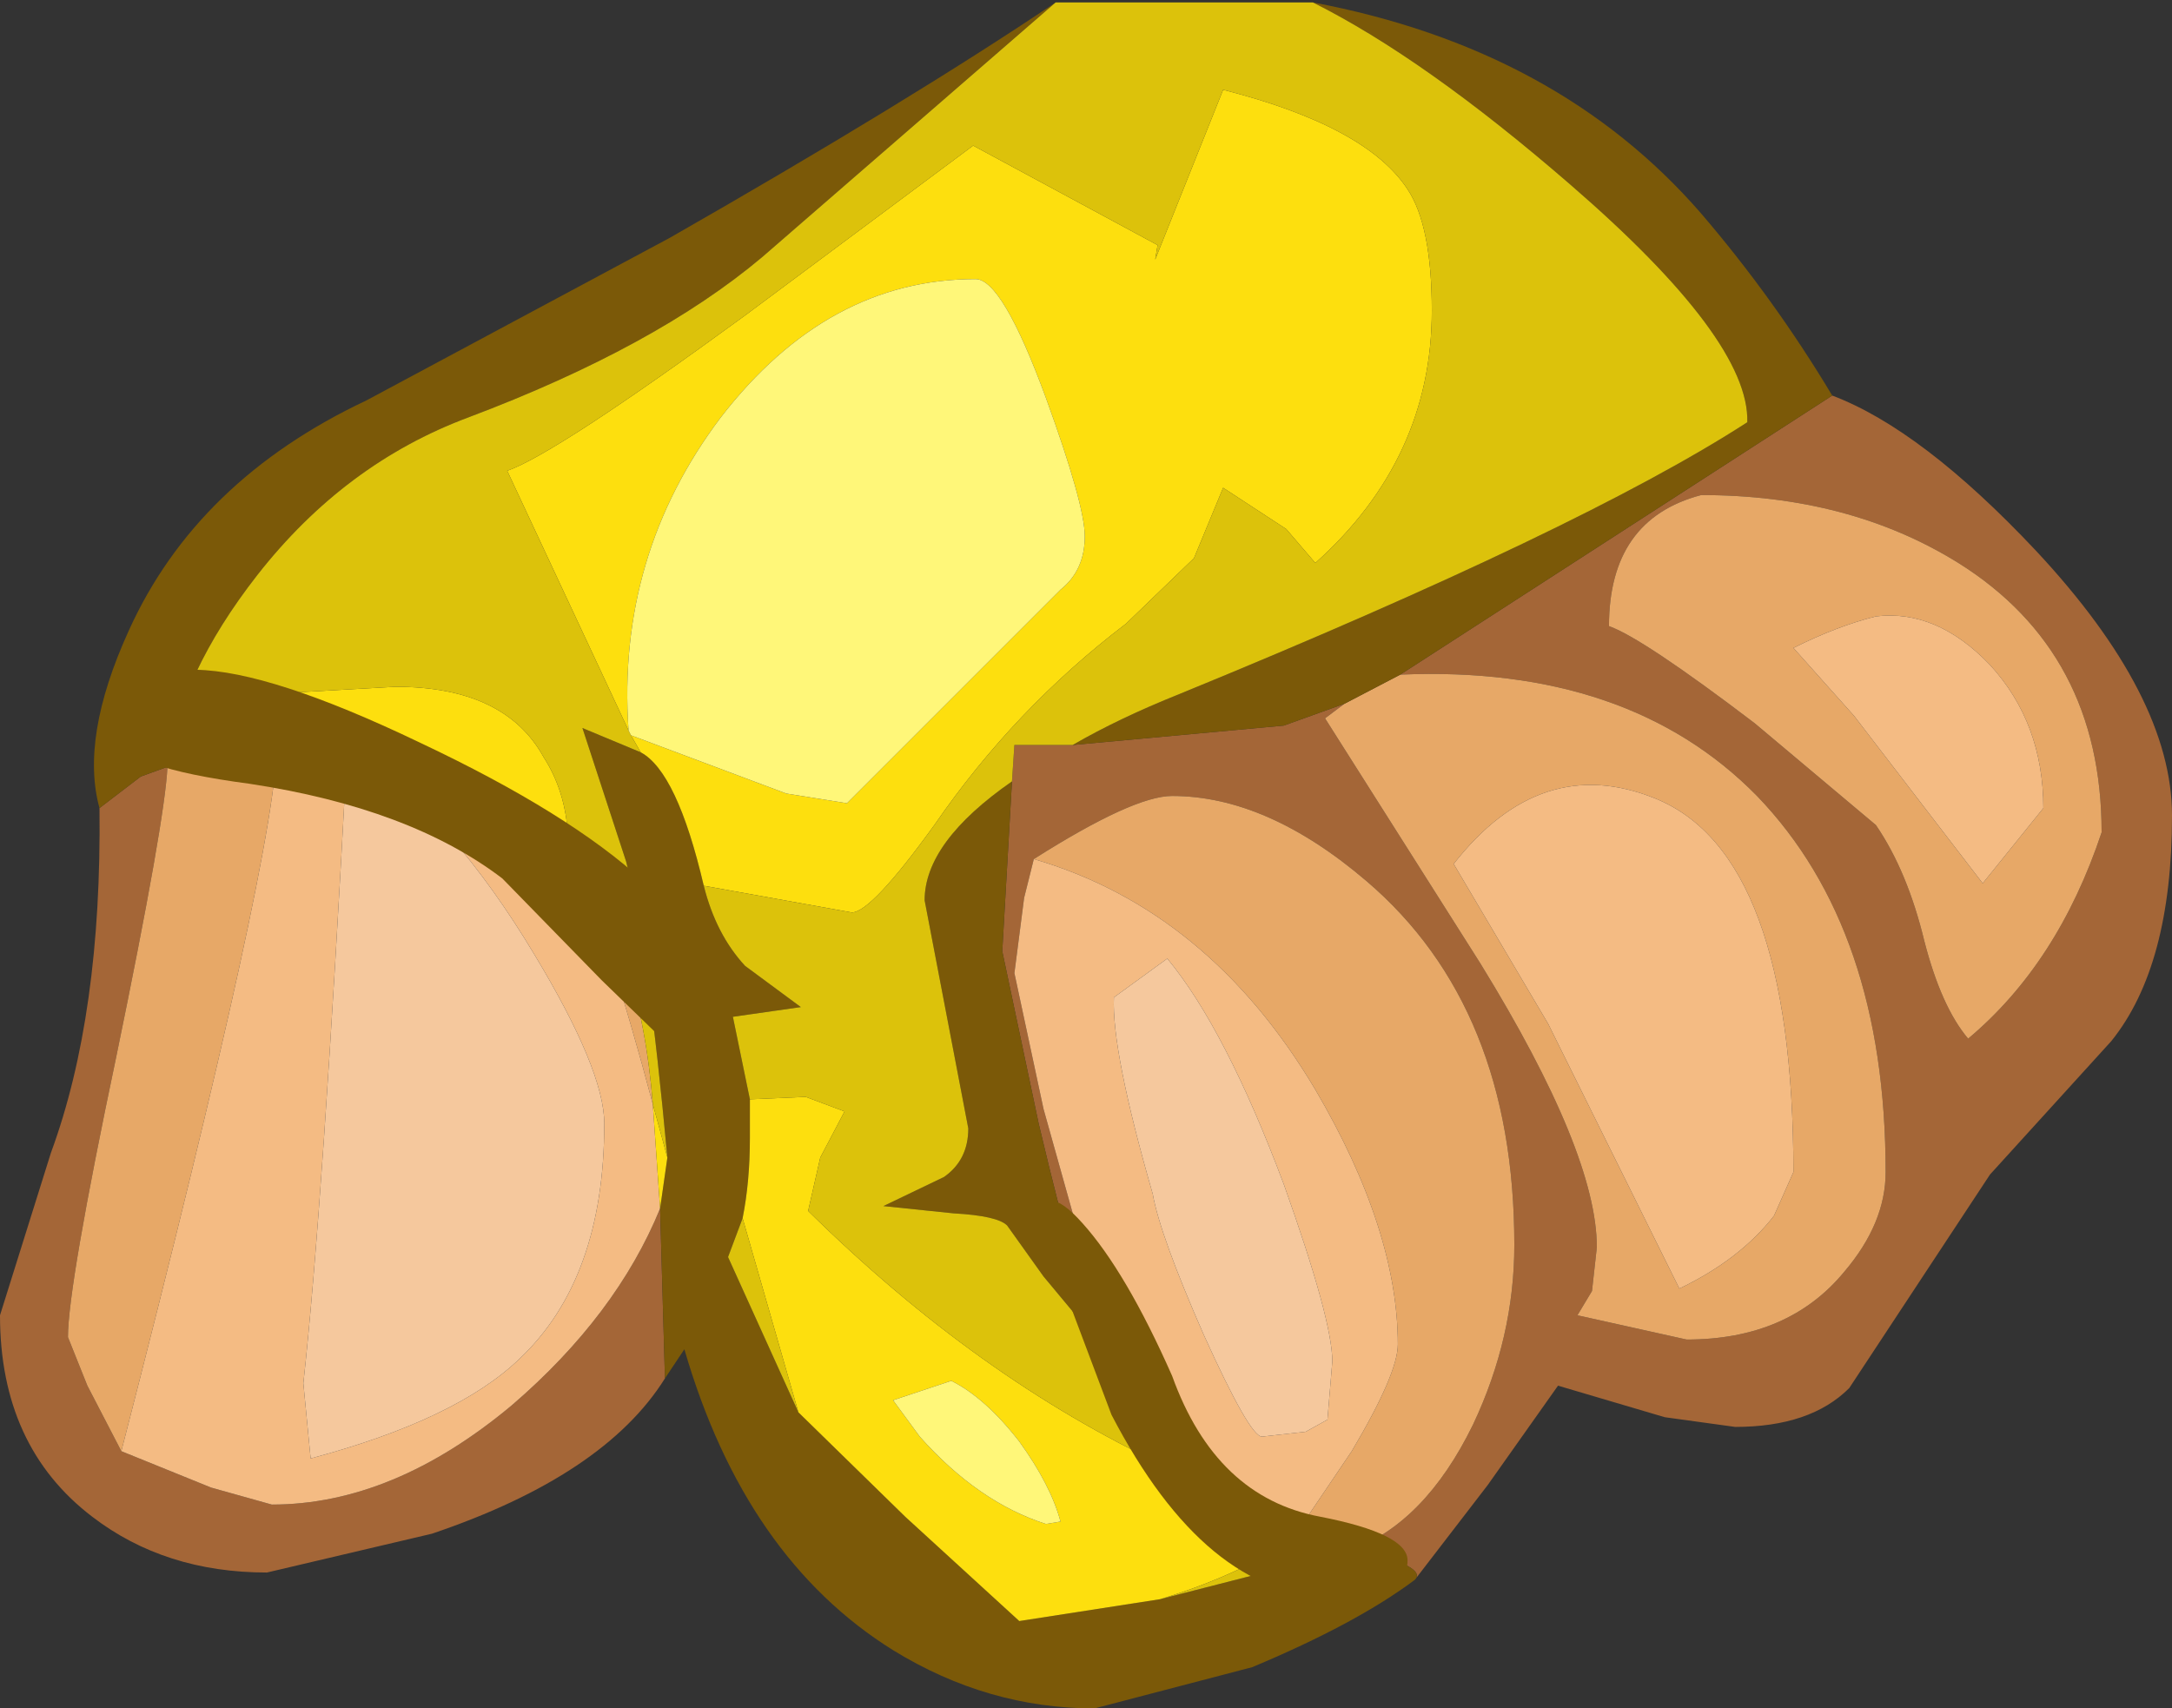 <?xml version="1.0" encoding="UTF-8" standalone="no"?>
<svg xmlns:ffdec="https://www.free-decompiler.com/flash" xmlns:xlink="http://www.w3.org/1999/xlink" ffdec:objectType="shape" height="35.2px" width="44.75px" xmlns="http://www.w3.org/2000/svg">
  <rect width="100%" height="100%" fill="#333333" stroke="none"/>
  <g transform="matrix(1.0, 0.0, 0.0, 1.0, 21.65, 5.35)">
    <path d="M-0.8 10.75 L-0.75 10.0 0.45 10.0 4.8 9.6 6.05 9.15 5.65 9.45 8.85 14.5 Q11.25 18.4 11.25 20.35 L11.15 21.25 10.85 21.75 13.1 22.25 Q15.2 22.25 16.35 20.85 17.2 19.85 17.2 18.8 17.2 13.8 14.55 11.05 11.9 8.35 7.2 8.55 L16.1 2.8 Q17.95 3.5 20.3 6.0 23.1 9.0 23.1 11.45 23.1 14.55 21.85 16.1 L19.35 18.85 16.45 23.25 Q15.65 24.05 14.1 24.05 L12.65 23.85 10.45 23.2 9.0 25.25 7.5 27.2 Q7.7 27.0 6.95 26.75 L6.15 26.6 Q7.7 26.05 8.7 24.0 9.55 22.2 9.55 20.3 9.55 15.4 6.5 12.8 4.45 11.05 2.5 11.05 1.7 11.05 -0.35 12.35 L-0.55 13.15 -0.75 14.7 -0.15 17.5 0.9 21.25 1.35 22.45 1.1 22.45 Q0.6 21.4 -0.25 17.8 L-1.0 14.25 -0.8 10.75 M-7.95 23.05 Q-9.2 25.05 -12.75 26.25 L-16.15 27.05 Q-18.25 27.05 -19.75 25.9 -21.65 24.45 -21.65 21.75 L-20.6 18.4 Q-19.55 15.55 -19.6 11.3 L-18.75 10.65 -18.2 10.45 Q-18.25 11.55 -19.25 16.4 -20.25 21.15 -20.25 22.2 L-19.85 23.2 -19.15 24.55 -17.3 25.3 -16.05 25.65 Q-13.55 25.65 -11.1 23.6 -8.95 21.75 -8.05 19.55 L-7.95 23.05 M14.5 9.55 L17.0 11.65 Q17.65 12.6 18.0 14.05 18.35 15.4 18.9 16.05 20.75 14.5 21.65 11.8 21.65 8.1 18.7 6.25 16.45 4.85 13.4 4.85 11.5 5.35 11.5 7.55 12.2 7.8 14.5 9.55" fill="#a46637" fill-rule="evenodd" stroke="none"/>
    <path d="M2.4 24.45 L1.1 22.45 1.35 22.45 0.9 21.25 Q2.4 23.35 2.4 24.45 M-18.2 10.45 L-15.95 9.95 Q-15.9 11.95 -19.15 24.55 L-19.85 23.2 -20.25 22.2 Q-20.25 21.15 -19.25 16.4 -18.25 11.55 -18.2 10.45 M-9.95 11.85 Q-8.45 14.2 -8.2 17.4 -9.1 14.0 -10.0 11.85 L-9.95 11.85 M14.5 9.55 Q12.2 7.8 11.5 7.55 11.5 5.35 13.4 4.85 16.45 4.85 18.7 6.25 21.65 8.1 21.65 11.8 20.75 14.5 18.9 16.05 18.35 15.4 18.0 14.05 17.65 12.6 17.0 11.65 L14.5 9.55 M15.3 8.0 L16.55 9.4 19.2 12.85 20.45 11.3 Q20.45 9.55 19.35 8.35 18.25 7.2 17.0 7.35 16.2 7.55 15.3 8.0 M7.2 8.55 Q11.9 8.35 14.55 11.05 17.2 13.8 17.2 18.8 17.2 19.85 16.35 20.85 15.2 22.25 13.1 22.25 L10.85 21.75 11.15 21.25 11.25 20.35 Q11.25 18.4 8.85 14.5 L5.65 9.45 6.05 9.15 7.2 8.55 M4.95 26.4 L6.2 24.55 Q7.15 22.95 7.15 22.35 7.15 20.0 5.45 17.1 3.25 13.4 -0.35 12.35 1.7 11.05 2.5 11.05 4.45 11.05 6.5 12.8 9.55 15.4 9.55 20.3 9.55 22.2 8.7 24.0 7.7 26.05 6.15 26.6 L4.95 26.4 M14.9 19.7 L15.3 18.8 Q15.3 12.25 12.45 11.1 10.1 10.15 8.3 12.45 L10.25 15.75 12.95 21.2 Q14.2 20.6 14.9 19.7" fill="#e7a867" fill-rule="evenodd" stroke="none"/>
    <path d="M15.3 8.0 Q16.2 7.55 17.0 7.35 18.25 7.2 19.35 8.35 20.45 9.55 20.45 11.3 L19.2 12.85 16.55 9.4 15.3 8.0 M2.4 14.4 L1.3 15.2 Q1.25 16.3 2.1 19.25 2.25 20.1 3.15 22.15 4.1 24.25 4.35 24.25 L5.25 24.15 5.7 23.9 5.8 22.7 Q5.8 21.85 4.8 19.05 3.6 15.85 2.4 14.4 M2.4 24.45 Q2.4 23.35 0.9 21.25 L-0.15 17.5 -0.75 14.7 -0.55 13.15 -0.35 12.35 Q3.25 13.4 5.45 17.1 7.15 20.0 7.15 22.35 7.15 22.95 6.2 24.55 L4.95 26.4 Q4.0 26.25 2.4 24.45 M14.9 19.7 Q14.2 20.6 12.95 21.2 L10.25 15.75 8.3 12.45 Q10.1 10.15 12.45 11.1 15.3 12.25 15.3 18.8 L14.9 19.7 M-10.0 11.85 Q-9.1 14.0 -8.2 17.4 L-8.05 19.55 Q-8.95 21.75 -11.1 23.6 -13.55 25.65 -16.05 25.65 L-17.3 25.3 -19.15 24.55 Q-15.9 11.95 -15.95 9.95 -14.05 9.65 -12.15 10.5 -10.85 11.05 -10.0 11.85 M-14.25 10.15 L-14.5 10.15 Q-15.0 19.55 -15.4 23.15 L-15.25 24.7 Q-12.25 23.9 -10.95 22.65 -9.2 21.0 -9.2 17.8 -9.2 16.7 -10.65 14.3 -12.3 11.55 -14.25 10.15" fill="#f4bb83" fill-rule="evenodd" stroke="none"/>
    <path d="M2.4 14.4 Q3.6 15.85 4.8 19.05 5.8 21.85 5.8 22.7 L5.7 23.9 5.25 24.15 4.35 24.25 Q4.1 24.25 3.15 22.15 2.25 20.1 2.1 19.25 1.25 16.3 1.3 15.2 L2.4 14.4 M-14.25 10.15 Q-12.3 11.55 -10.65 14.3 -9.2 16.7 -9.2 17.8 -9.2 21.0 -10.95 22.65 -12.25 23.9 -15.25 24.7 L-15.4 23.15 Q-15.0 19.55 -14.5 10.15 L-14.25 10.15" fill="#f5c89d" fill-rule="evenodd" stroke="none"/>
    <path d="M-8.45 10.15 Q-7.7 10.55 -7.15 12.9 -6.9 13.9 -6.3 14.55 L-5.15 15.4 -6.55 15.6 -6.2 17.3 -6.2 18.1 Q-6.2 19.0 -6.35 19.75 L-6.65 20.55 -5.2 23.75 -3.0 25.9 -0.65 28.05 2.25 27.6 6.15 26.6 6.95 26.75 Q7.7 27.0 7.5 27.2 6.3 28.1 4.15 29.0 L0.9 29.85 Q-1.3 29.85 -3.25 28.65 -6.3 26.75 -7.55 22.45 L-7.95 23.05 -8.05 19.55 -7.9 18.5 Q-8.3 14.15 -8.75 12.4 L-9.65 9.65 -8.45 10.15 M1.1 22.45 L-0.15 20.95 -0.9 19.9 Q-1.1 19.7 -2.0 19.65 L-3.45 19.5 -2.2 18.9 Q-1.7 18.55 -1.7 17.9 L-2.15 15.55 -2.6 13.2 Q-2.6 12.0 -0.8 10.75 L-1.0 14.25 -0.25 17.8 Q0.6 21.4 1.1 22.45 M0.45 10.0 Q1.4 9.45 2.65 8.95 10.95 5.55 14.35 3.35 14.4 1.65 10.7 -1.55 7.7 -4.15 5.4 -5.3 10.45 -4.35 13.4 -0.95 14.9 0.8 16.1 2.8 L7.2 8.55 6.05 9.15 4.8 9.6 0.45 10.0 M0.1 -5.3 L-5.95 -0.05 Q-8.15 1.8 -12.0 3.25 -14.55 4.2 -16.35 6.5 -17.95 8.55 -18.2 10.45 L-18.75 10.65 -19.6 11.3 Q-20.0 9.85 -19.0 7.65 -17.6 4.55 -14.1 2.9 L-7.85 -0.45 Q-2.95 -3.25 0.1 -5.3" fill="#7b5908" fill-rule="evenodd" stroke="none"/>
    <path d="M-8.7 9.7 L-11.2 4.35 Q-10.2 4.0 -6.3 1.15 L-1.6 -2.35 2.2 -0.3 2.15 0.0 3.55 -3.5 Q6.5 -2.75 7.35 -1.45 7.85 -0.7 7.85 1.05 7.85 4.1 5.45 6.25 L4.85 5.55 3.55 4.7 2.95 6.15 1.55 7.5 Q-0.75 9.25 -2.4 11.65 -3.7 13.45 -4.1 13.45 L-7.15 12.9 Q-7.7 10.55 -8.45 10.15 L-8.65 9.8 -5.45 11.0 -4.2 11.2 0.2 6.8 Q0.7 6.4 0.7 5.7 0.7 5.05 -0.1 2.85 -1.0 0.4 -1.55 0.4 -4.6 0.4 -6.8 3.25 -8.95 6.1 -8.7 9.7 M-6.2 17.3 L-5.05 17.25 -4.25 17.55 -4.75 18.5 -5.0 19.6 Q-1.5 23.05 2.35 24.85 L2.4 24.45 Q4.0 26.25 4.95 26.4 3.75 27.15 2.25 27.6 L-0.65 28.05 -3.0 25.9 -5.2 23.75 -6.35 19.75 Q-6.2 19.0 -6.2 18.1 L-6.2 17.3 M-15.95 9.95 L-16.15 8.95 -13.5 8.8 Q-11.25 8.8 -10.45 10.25 -10.0 10.95 -9.95 11.85 L-10.0 11.85 Q-10.85 11.05 -12.15 10.5 -14.05 9.65 -15.95 9.95 M-8.2 17.4 L-7.9 18.5 -8.05 19.55 -8.2 17.4 M-3.25 23.5 L-2.7 24.25 Q-1.5 25.6 -0.1 26.05 L0.2 26.0 Q0.0 25.25 -0.65 24.35 -1.35 23.45 -2.05 23.1 L-3.25 23.5" fill="#fddf0e" fill-rule="evenodd" stroke="none"/>
    <path d="M-7.15 12.9 L-4.1 13.45 Q-3.7 13.45 -2.4 11.65 -0.75 9.25 1.55 7.5 L2.95 6.15 3.55 4.7 4.85 5.55 5.45 6.25 Q7.85 4.1 7.85 1.05 7.85 -0.7 7.35 -1.45 6.5 -2.75 3.55 -3.5 L2.15 0.0 2.2 -0.3 -1.6 -2.35 -6.3 1.15 Q-10.2 4.0 -11.2 4.35 L-8.7 9.7 -8.65 9.8 -8.45 10.15 -9.65 9.65 -8.75 12.4 Q-8.3 14.15 -7.9 18.5 L-8.2 17.4 Q-8.45 14.2 -9.95 11.85 -10.0 10.95 -10.45 10.25 -11.25 8.8 -13.5 8.8 L-16.15 8.95 -15.95 9.95 -18.2 10.45 Q-17.95 8.55 -16.35 6.5 -14.55 4.2 -12.0 3.25 -8.15 1.8 -5.95 -0.05 L0.1 -5.3 5.4 -5.3 Q7.7 -4.15 10.7 -1.55 14.4 1.65 14.35 3.35 10.95 5.55 2.65 8.95 1.4 9.45 0.45 10.0 L-0.75 10.0 -0.8 10.75 Q-2.6 12.0 -2.6 13.2 L-2.15 15.55 -1.7 17.9 Q-1.7 18.55 -2.2 18.9 L-3.45 19.5 -2.0 19.65 Q-1.1 19.7 -0.9 19.9 L-0.15 20.95 1.1 22.45 2.4 24.45 2.35 24.85 Q-1.5 23.05 -5.0 19.6 L-4.75 18.5 -4.25 17.55 -5.05 17.25 -6.2 17.3 -6.55 15.6 -5.15 15.4 -6.3 14.55 Q-6.9 13.9 -7.15 12.9 M4.95 26.4 L6.15 26.6 2.25 27.6 Q3.75 27.15 4.95 26.4 M-5.2 23.75 L-6.65 20.55 -6.35 19.75 -5.2 23.75" fill="#dcc20b" fill-rule="evenodd" stroke="none"/>
    <path d="M-8.7 9.7 Q-8.95 6.1 -6.8 3.25 -4.6 0.4 -1.55 0.4 -1.0 0.4 -0.1 2.85 0.7 5.05 0.7 5.7 0.7 6.4 0.2 6.8 L-4.2 11.2 -5.45 11.0 -8.65 9.8 -8.7 9.7 M-3.25 23.5 L-2.05 23.1 Q-1.35 23.45 -0.65 24.35 0.0 25.25 0.2 26.0 L-0.1 26.05 Q-1.5 25.6 -2.7 24.25 L-3.25 23.5" fill="#fff779" fill-rule="evenodd" stroke="none"/>
    <path d="M7.35 26.8 Q7.35 27.55 5.8 27.55 3.2 27.55 1.25 23.8 L-0.2 19.95 Q-0.2 18.9 0.65 19.85 1.55 20.85 2.5 23.0 3.4 25.5 5.55 25.9 7.35 26.25 7.35 26.8 M-6.85 15.6 Q-6.85 16.45 -7.6 16.45 L-9.25 14.85 -11.3 12.75 Q-13.2 11.3 -16.5 10.8 -19.15 10.45 -19.15 9.85 -19.15 7.0 -13.0 9.95 -6.85 12.85 -6.85 15.6" fill="#7b5908" fill-rule="evenodd" stroke="none"/>
  </g>
</svg>

